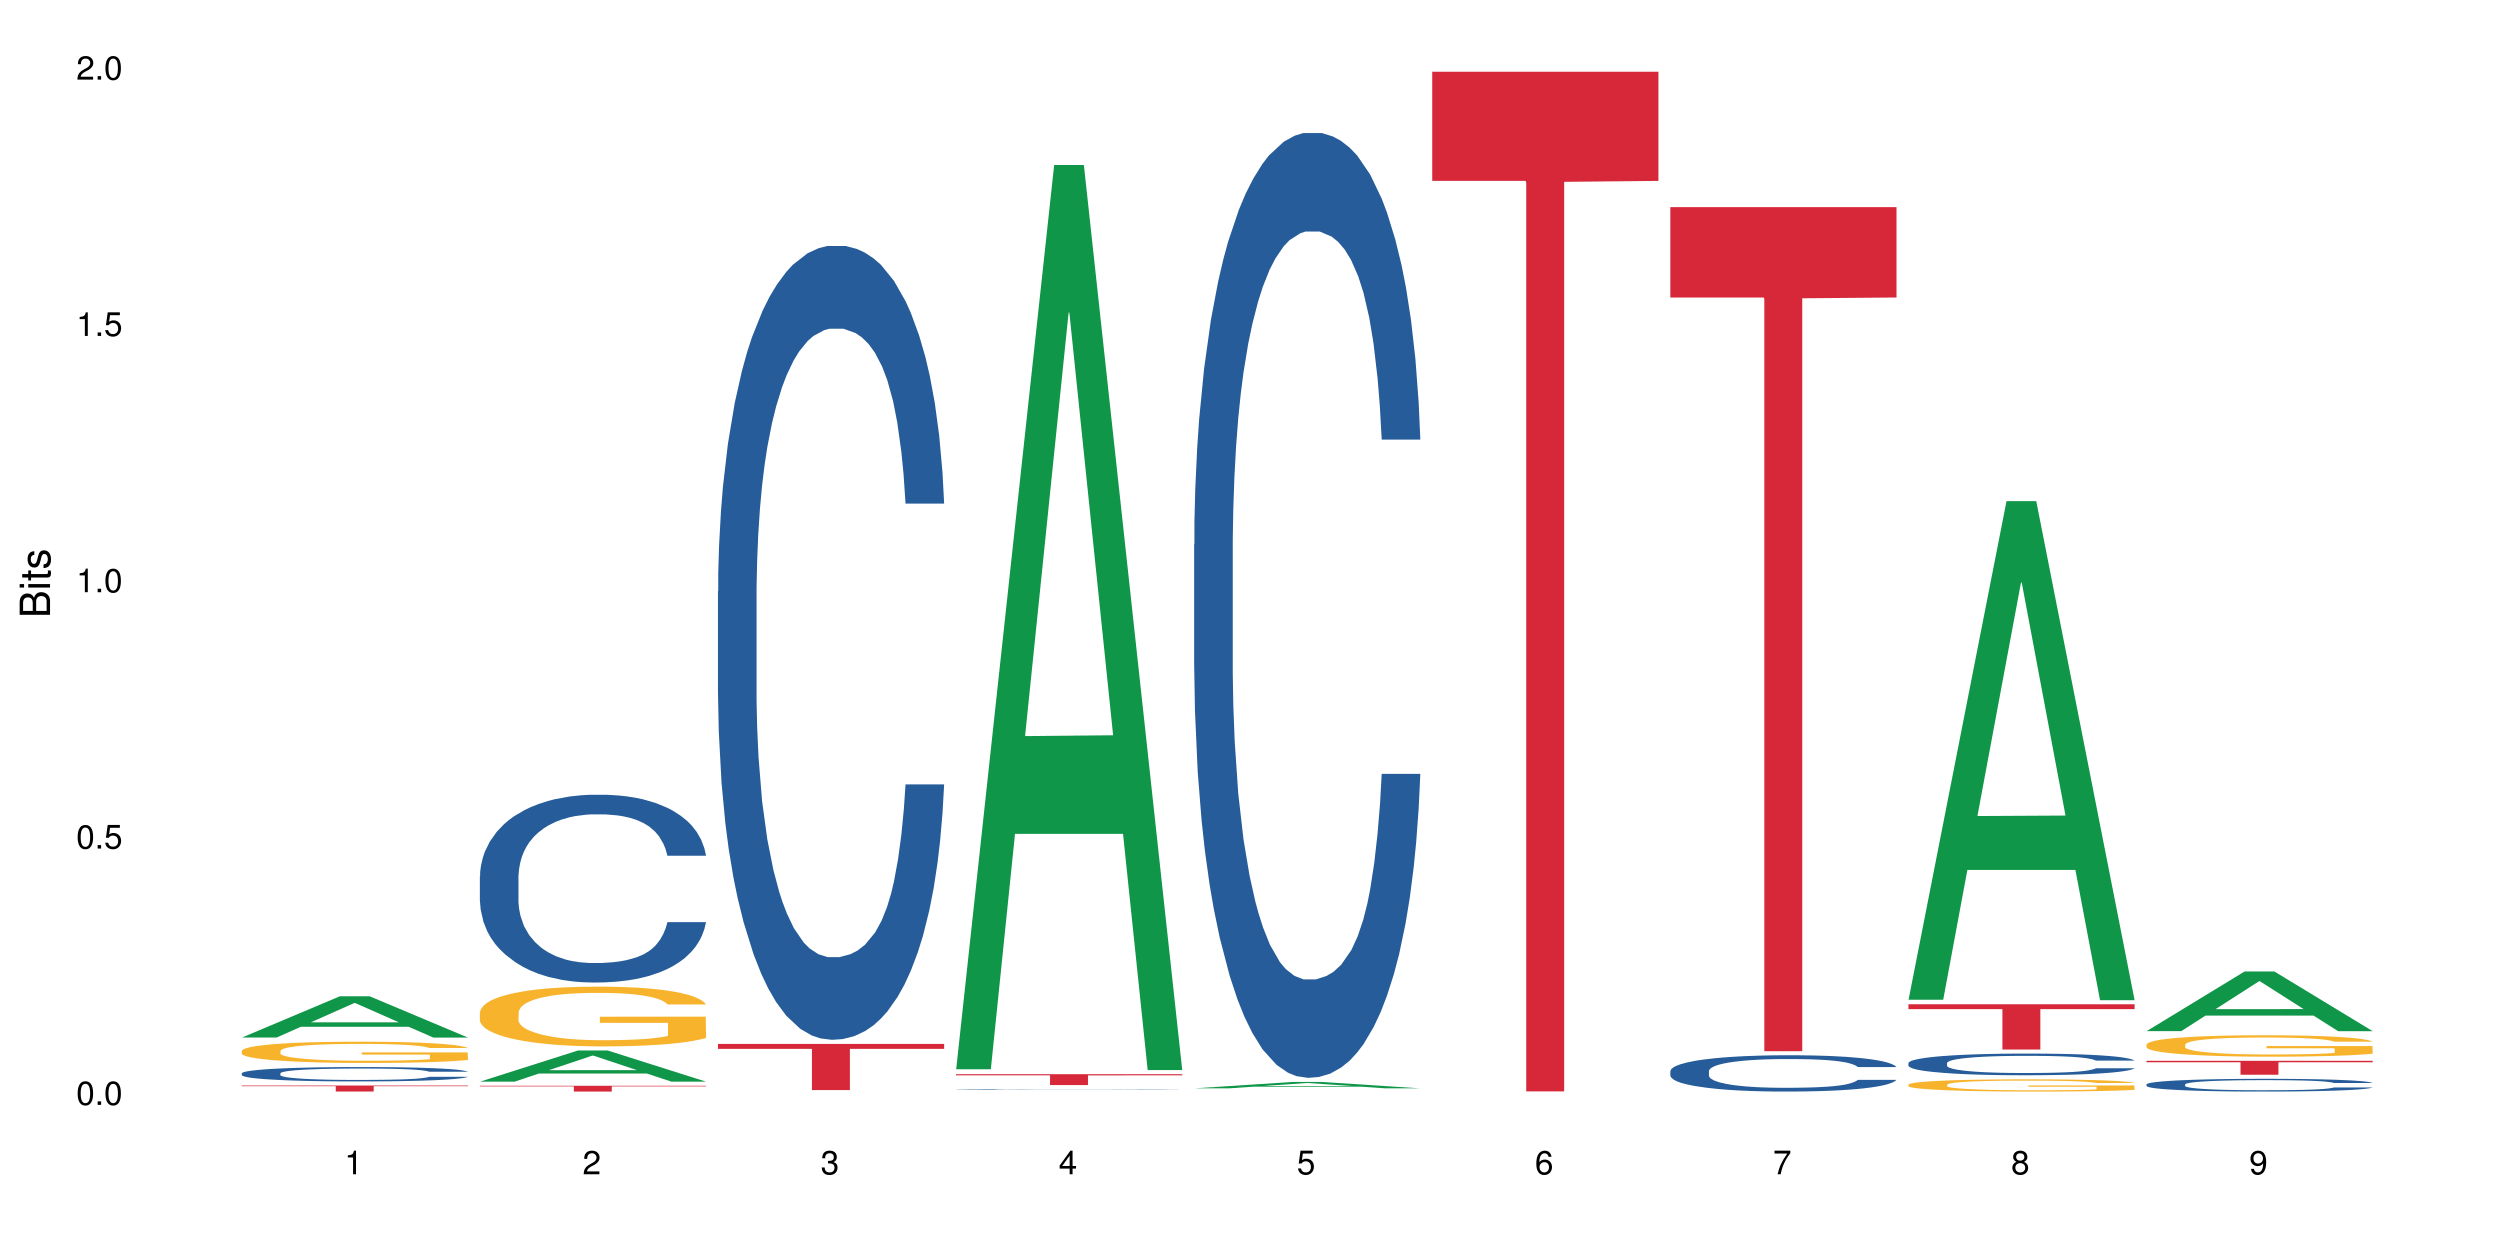 <?xml version="1.0" encoding="UTF-8"?>
<svg xmlns="http://www.w3.org/2000/svg" xmlns:xlink="http://www.w3.org/1999/xlink" width="720pt" height="360pt" viewBox="0 0 720 360" version="1.1">
<defs>
<g>
<symbol overflow="visible" id="glyph0-0">
<path style="stroke:none;" d=""/>
</symbol>
<symbol overflow="visible" id="glyph0-1">
<path style="stroke:none;" d="M 2.641 -6.797 C 2 -6.797 1.422 -6.531 1.078 -6.047 C 0.641 -5.453 0.406 -4.547 0.406 -3.297 C 0.406 -1 1.188 0.219 2.641 0.219 C 4.078 0.219 4.859 -1 4.859 -3.234 C 4.859 -4.562 4.656 -5.438 4.203 -6.047 C 3.844 -6.531 3.281 -6.797 2.641 -6.797 Z M 2.641 -6.047 C 3.547 -6.047 4 -5.125 4 -3.312 C 4 -1.375 3.562 -0.484 2.625 -0.484 C 1.734 -0.484 1.281 -1.422 1.281 -3.281 C 1.281 -5.141 1.734 -6.047 2.641 -6.047 Z M 2.641 -6.047 "/>
</symbol>
<symbol overflow="visible" id="glyph0-2">
<path style="stroke:none;" d="M 1.828 -1 L 0.828 -1 L 0.828 0 L 1.828 0 Z M 1.828 -1 "/>
</symbol>
<symbol overflow="visible" id="glyph0-3">
<path style="stroke:none;" d="M 4.562 -6.797 L 1.062 -6.797 L 0.547 -3.094 L 1.328 -3.094 C 1.719 -3.562 2.047 -3.734 2.578 -3.734 C 3.484 -3.734 4.062 -3.109 4.062 -2.094 C 4.062 -1.125 3.484 -0.531 2.578 -0.531 C 1.828 -0.531 1.375 -0.906 1.188 -1.672 L 0.328 -1.672 C 0.453 -1.109 0.547 -0.844 0.75 -0.594 C 1.125 -0.078 1.828 0.219 2.594 0.219 C 3.969 0.219 4.922 -0.781 4.922 -2.219 C 4.922 -3.562 4.031 -4.484 2.719 -4.484 C 2.25 -4.484 1.859 -4.359 1.469 -4.062 L 1.734 -5.969 L 4.562 -5.969 Z M 4.562 -6.797 "/>
</symbol>
<symbol overflow="visible" id="glyph0-4">
<path style="stroke:none;" d="M 2.484 -4.844 L 2.484 0 L 3.328 0 L 3.328 -6.797 L 2.766 -6.797 C 2.469 -5.75 2.281 -5.609 0.984 -5.453 L 0.984 -4.844 Z M 2.484 -4.844 "/>
</symbol>
<symbol overflow="visible" id="glyph0-5">
<path style="stroke:none;" d="M 4.859 -0.828 L 1.281 -0.828 C 1.359 -1.391 1.672 -1.75 2.5 -2.234 L 3.469 -2.75 C 4.406 -3.266 4.906 -3.969 4.906 -4.812 C 4.906 -5.375 4.672 -5.906 4.266 -6.266 C 3.859 -6.625 3.375 -6.797 2.719 -6.797 C 1.859 -6.797 1.219 -6.5 0.844 -5.922 C 0.609 -5.562 0.5 -5.125 0.484 -4.438 L 1.328 -4.438 C 1.359 -4.906 1.406 -5.188 1.531 -5.406 C 1.75 -5.812 2.188 -6.062 2.703 -6.062 C 3.469 -6.062 4.031 -5.516 4.031 -4.781 C 4.031 -4.25 3.719 -3.797 3.125 -3.438 L 2.234 -2.938 C 0.812 -2.141 0.406 -1.5 0.328 0 L 4.859 0 Z M 4.859 -0.828 "/>
</symbol>
<symbol overflow="visible" id="glyph0-6">
<path style="stroke:none;" d="M 2.125 -3.125 L 2.578 -3.125 C 3.516 -3.125 3.984 -2.703 3.984 -1.891 C 3.984 -1.031 3.469 -0.531 2.578 -0.531 C 1.656 -0.531 1.203 -0.984 1.156 -1.969 L 0.312 -1.969 C 0.344 -1.422 0.438 -1.078 0.609 -0.766 C 0.953 -0.109 1.625 0.219 2.547 0.219 C 3.953 0.219 4.859 -0.609 4.859 -1.906 C 4.859 -2.766 4.516 -3.25 3.703 -3.516 C 4.344 -3.766 4.656 -4.25 4.656 -4.938 C 4.656 -6.109 3.875 -6.797 2.578 -6.797 C 1.203 -6.797 0.484 -6.047 0.453 -4.609 L 1.297 -4.609 C 1.312 -5.016 1.344 -5.25 1.453 -5.453 C 1.641 -5.828 2.062 -6.062 2.594 -6.062 C 3.344 -6.062 3.797 -5.625 3.797 -4.906 C 3.797 -4.422 3.609 -4.141 3.25 -3.984 C 3.016 -3.891 2.719 -3.844 2.125 -3.844 Z M 2.125 -3.125 "/>
</symbol>
<symbol overflow="visible" id="glyph0-7">
<path style="stroke:none;" d="M 3.141 -1.625 L 3.141 0 L 3.984 0 L 3.984 -1.625 L 4.984 -1.625 L 4.984 -2.391 L 3.984 -2.391 L 3.984 -6.797 L 3.359 -6.797 L 0.266 -2.516 L 0.266 -1.625 Z M 3.141 -2.391 L 1 -2.391 L 3.141 -5.359 Z M 3.141 -2.391 "/>
</symbol>
<symbol overflow="visible" id="glyph0-8">
<path style="stroke:none;" d="M 4.781 -5.031 C 4.609 -6.141 3.891 -6.797 2.844 -6.797 C 2.094 -6.797 1.422 -6.438 1.031 -5.828 C 0.609 -5.172 0.406 -4.344 0.406 -3.094 C 0.406 -1.953 0.578 -1.234 0.984 -0.625 C 1.359 -0.078 1.953 0.219 2.703 0.219 C 3.984 0.219 4.922 -0.734 4.922 -2.078 C 4.922 -3.344 4.062 -4.234 2.844 -4.234 C 2.172 -4.234 1.641 -3.969 1.281 -3.469 C 1.281 -5.125 1.828 -6.047 2.797 -6.047 C 3.391 -6.047 3.797 -5.672 3.938 -5.031 Z M 2.734 -3.484 C 3.547 -3.484 4.062 -2.922 4.062 -2 C 4.062 -1.156 3.484 -0.531 2.703 -0.531 C 1.922 -0.531 1.328 -1.188 1.328 -2.047 C 1.328 -2.891 1.906 -3.484 2.734 -3.484 Z M 2.734 -3.484 "/>
</symbol>
<symbol overflow="visible" id="glyph0-9">
<path style="stroke:none;" d="M 4.984 -6.797 L 0.438 -6.797 L 0.438 -5.969 L 4.109 -5.969 C 2.5 -3.656 1.828 -2.234 1.328 0 L 2.219 0 C 2.594 -2.172 3.453 -4.047 4.984 -6.094 Z M 4.984 -6.797 "/>
</symbol>
<symbol overflow="visible" id="glyph0-10">
<path style="stroke:none;" d="M 3.75 -3.578 C 4.453 -4 4.688 -4.344 4.688 -4.984 C 4.688 -6.047 3.844 -6.797 2.641 -6.797 C 1.438 -6.797 0.594 -6.047 0.594 -4.984 C 0.594 -4.359 0.828 -4.016 1.516 -3.578 C 0.734 -3.203 0.359 -2.641 0.359 -1.891 C 0.359 -0.641 1.297 0.219 2.641 0.219 C 3.984 0.219 4.922 -0.641 4.922 -1.875 C 4.922 -2.641 4.531 -3.203 3.75 -3.578 Z M 2.641 -6.047 C 3.359 -6.047 3.812 -5.625 3.812 -4.969 C 3.812 -4.344 3.344 -3.922 2.641 -3.922 C 1.922 -3.922 1.453 -4.344 1.453 -4.984 C 1.453 -5.625 1.922 -6.047 2.641 -6.047 Z M 2.641 -3.203 C 3.484 -3.203 4.062 -2.672 4.062 -1.875 C 4.062 -1.062 3.484 -0.531 2.625 -0.531 C 1.797 -0.531 1.219 -1.078 1.219 -1.875 C 1.219 -2.672 1.797 -3.203 2.641 -3.203 Z M 2.641 -3.203 "/>
</symbol>
<symbol overflow="visible" id="glyph0-11">
<path style="stroke:none;" d="M 0.516 -1.547 C 0.672 -0.438 1.406 0.219 2.438 0.219 C 3.188 0.219 3.859 -0.141 4.266 -0.75 C 4.688 -1.406 4.891 -2.25 4.891 -3.484 C 4.891 -4.625 4.703 -5.359 4.312 -5.953 C 3.938 -6.5 3.344 -6.797 2.594 -6.797 C 1.297 -6.797 0.359 -5.844 0.359 -4.516 C 0.359 -3.25 1.234 -2.344 2.453 -2.344 C 3.094 -2.344 3.562 -2.578 4.016 -3.109 C 4 -1.453 3.469 -0.531 2.5 -0.531 C 1.906 -0.531 1.484 -0.906 1.359 -1.547 Z M 2.578 -6.062 C 3.375 -6.062 3.969 -5.406 3.969 -4.531 C 3.969 -3.688 3.375 -3.094 2.547 -3.094 C 1.734 -3.094 1.234 -3.672 1.234 -4.578 C 1.234 -5.438 1.797 -6.062 2.578 -6.062 Z M 2.578 -6.062 "/>
</symbol>
<symbol overflow="visible" id="glyph1-0">
<path style="stroke:none;" d=""/>
</symbol>
<symbol overflow="visible" id="glyph1-1">
<path style="stroke:none;" d="M 0 -0.953 L 0 -4.891 C 0 -5.719 -0.234 -6.344 -0.734 -6.797 C -1.188 -7.234 -1.812 -7.469 -2.5 -7.469 C -3.547 -7.469 -4.188 -7 -4.625 -5.875 C -4.984 -6.672 -5.641 -7.094 -6.531 -7.094 C -7.156 -7.094 -7.734 -6.859 -8.141 -6.391 C -8.562 -5.938 -8.75 -5.344 -8.75 -4.5 L -8.75 -0.953 Z M -4.984 -2.062 L -7.766 -2.062 L -7.766 -4.219 C -7.766 -4.844 -7.688 -5.203 -7.453 -5.5 C -7.219 -5.812 -6.859 -5.969 -6.375 -5.969 C -5.906 -5.969 -5.531 -5.812 -5.297 -5.5 C -5.062 -5.203 -4.984 -4.844 -4.984 -4.219 Z M -0.984 -2.062 L -4 -2.062 L -4 -4.781 C -4 -5.328 -3.859 -5.688 -3.578 -5.953 C -3.297 -6.219 -2.922 -6.359 -2.484 -6.359 C -2.062 -6.359 -1.688 -6.219 -1.406 -5.953 C -1.109 -5.688 -0.984 -5.328 -0.984 -4.781 Z M -0.984 -2.062 "/>
</symbol>
<symbol overflow="visible" id="glyph1-2">
<path style="stroke:none;" d="M -6.281 -1.797 L -6.281 -0.797 L 0 -0.797 L 0 -1.797 Z M -8.75 -1.797 L -8.75 -0.797 L -7.484 -0.797 L -7.484 -1.797 Z M -8.75 -1.797 "/>
</symbol>
<symbol overflow="visible" id="glyph1-3">
<path style="stroke:none;" d="M -6.281 -3.047 L -6.281 -2.016 L -8.016 -2.016 L -8.016 -1.016 L -6.281 -1.016 L -6.281 -0.172 L -5.469 -0.172 L -5.469 -1.016 L -0.719 -1.016 C -0.078 -1.016 0.281 -1.453 0.281 -2.234 C 0.281 -2.469 0.25 -2.719 0.188 -3.047 L -0.641 -3.047 C -0.609 -2.922 -0.594 -2.766 -0.594 -2.562 C -0.594 -2.141 -0.719 -2.016 -1.156 -2.016 L -5.469 -2.016 L -5.469 -3.047 Z M -6.281 -3.047 "/>
</symbol>
<symbol overflow="visible" id="glyph1-4">
<path style="stroke:none;" d="M -4.531 -5.25 C -5.766 -5.25 -6.469 -4.422 -6.469 -2.969 C -6.469 -1.516 -5.719 -0.562 -4.547 -0.562 C -3.562 -0.562 -3.094 -1.062 -2.734 -2.562 L -2.516 -3.484 C -2.344 -4.188 -2.094 -4.469 -1.625 -4.469 C -1.047 -4.469 -0.641 -3.875 -0.641 -3 C -0.641 -2.453 -0.797 -2 -1.062 -1.75 C -1.25 -1.594 -1.422 -1.531 -1.875 -1.469 L -1.875 -0.406 C -0.422 -0.453 0.281 -1.266 0.281 -2.922 C 0.281 -4.5 -0.5 -5.516 -1.719 -5.516 C -2.656 -5.516 -3.172 -4.984 -3.469 -3.734 L -3.703 -2.766 C -3.891 -1.953 -4.156 -1.609 -4.594 -1.609 C -5.172 -1.609 -5.547 -2.125 -5.547 -2.938 C -5.547 -3.75 -5.203 -4.172 -4.531 -4.203 Z M -4.531 -5.25 "/>
</symbol>
</g>
</defs>
<g id="surface88727">
<rect x="0" y="0" width="720" height="360" style="fill:rgb(100%,100%,100%);fill-opacity:1;stroke:none;"/>
<path style=" stroke:none;fill-rule:nonzero;fill:rgb(6.275%,58.824%,28.235%);fill-opacity:1;" d="M 69.629 298.816 L 69.699 298.809 L 97.887 286.926 L 106.445 286.926 L 134.773 298.828 L 124.82 298.828 L 117.719 295.723 L 86.609 295.723 L 79.652 298.816 L 69.629 298.816 L 89.602 294.438 L 114.867 294.426 L 102.27 288.871 L 102.129 288.859 L 101.992 288.891 L 89.535 294.426 L 89.602 294.438 Z M 69.629 298.816 "/>
<path style=" stroke:none;fill-rule:nonzero;fill:rgb(14.51%,36.078%,60%);fill-opacity:1;" d="M 69.629 309.113 L 69.707 309.109 L 69.707 309.02 L 69.945 308.875 L 70.504 308.695 L 71.059 308.57 L 72.488 308.344 L 74.477 308.129 L 76.539 307.965 L 78.051 307.863 L 79.402 307.789 L 82.5 307.648 L 84.484 307.578 L 86.629 307.512 L 89.25 307.449 L 91.156 307.41 L 95.449 307.352 L 98.625 307.324 L 101.09 307.312 L 106.41 307.312 L 109.59 307.328 L 111.891 307.348 L 114.434 307.375 L 116.578 307.41 L 120.312 307.492 L 123.648 307.602 L 125.16 307.66 L 127.543 307.777 L 129.371 307.891 L 130.641 307.988 L 132.07 308.129 L 133.34 308.301 L 134.293 308.492 L 134.773 308.656 L 123.648 308.656 L 123.094 308.504 L 122.457 308.387 L 121.266 308.23 L 120.074 308.121 L 118.406 308.012 L 116.898 307.941 L 114.832 307.867 L 113.004 307.824 L 111.098 307.789 L 109.27 307.766 L 105.773 307.742 L 101.723 307.742 L 100.215 307.75 L 97.117 307.781 L 95.449 307.809 L 93.066 307.859 L 91.395 307.91 L 89.41 307.984 L 88.059 308.051 L 86.391 308.148 L 85.199 308.234 L 83.848 308.359 L 83.055 308.453 L 82.34 308.562 L 81.703 308.688 L 81.227 308.816 L 80.91 308.957 L 80.75 309.094 L 80.75 309.68 L 80.91 309.816 L 81.309 309.977 L 82.34 310.207 L 83.848 310.406 L 85.598 310.566 L 87.266 310.68 L 88.219 310.734 L 89.488 310.793 L 91.477 310.867 L 94.336 310.945 L 96.004 310.973 L 98.547 311.004 L 101.168 311.02 L 104.664 311.02 L 107.762 311.004 L 109.828 310.984 L 111.973 310.957 L 114.91 310.891 L 116.738 310.832 L 118.328 310.758 L 119.52 310.688 L 120.312 310.625 L 121.504 310.508 L 122.457 310.379 L 123.172 310.25 L 123.648 310.121 L 134.773 310.121 L 134.293 310.27 L 133.578 310.418 L 132.863 310.527 L 131.754 310.66 L 130.48 310.777 L 128.656 310.91 L 127.145 310.996 L 125.16 311.094 L 123.332 311.164 L 121.348 311.227 L 118.406 311.305 L 116.5 311.34 L 114.434 311.375 L 111.973 311.406 L 108.875 311.434 L 105.535 311.449 L 102.438 311.453 L 99.102 311.445 L 96.641 311.43 L 93.383 311.395 L 89.332 311.328 L 86.391 311.254 L 84.086 311.184 L 82.102 311.105 L 79.879 311.004 L 77.016 310.84 L 75.27 310.711 L 74.078 310.605 L 72.727 310.457 L 71.773 310.324 L 70.66 310.113 L 69.867 309.844 L 69.629 309.637 Z M 69.629 309.113 "/>
<path style=" stroke:none;fill-rule:nonzero;fill:rgb(96.863%,70.196%,16.863%);fill-opacity:1;" d="M 69.629 302.633 L 69.707 302.625 L 69.707 302.516 L 70.027 302.262 L 70.82 301.914 L 71.855 301.629 L 72.965 301.406 L 73.68 301.289 L 74.871 301.121 L 75.906 301 L 78.527 300.746 L 81.863 300.512 L 83.691 300.41 L 85.758 300.316 L 88.695 300.211 L 90.047 300.172 L 94.176 300.082 L 98.863 300.027 L 104.027 300.008 L 106.41 300.016 L 109.668 300.035 L 114.117 300.098 L 116.66 300.152 L 118.645 300.211 L 120.711 300.281 L 123.254 300.395 L 125.637 300.527 L 127.543 300.664 L 129.449 300.832 L 131.039 301.012 L 132.387 301.207 L 133.578 301.441 L 134.293 301.637 L 134.773 301.832 L 123.73 301.832 L 123.094 301.637 L 122.379 301.484 L 121.188 301.301 L 119.996 301.168 L 118.805 301.059 L 116.578 300.914 L 114.672 300.824 L 112.289 300.746 L 109.984 300.695 L 107.363 300.664 L 105.773 300.652 L 101.566 300.652 L 97.75 300.691 L 95.527 300.734 L 93.938 300.781 L 91.715 300.863 L 90.363 300.93 L 89.57 300.977 L 87.188 301.148 L 85.598 301.305 L 84.723 301.414 L 83.609 301.582 L 82.816 301.73 L 81.941 301.953 L 81.465 302.121 L 80.832 302.504 L 80.75 303.512 L 80.988 303.723 L 81.465 303.953 L 82.102 304.152 L 83.055 304.367 L 84.008 304.527 L 85.676 304.746 L 87.105 304.891 L 88.219 304.988 L 90.363 305.137 L 91.238 305.188 L 93.305 305.289 L 95.449 305.367 L 98.07 305.434 L 100.055 305.469 L 103.234 305.496 L 107.285 305.496 L 112.051 305.461 L 115.07 305.418 L 117.137 305.371 L 118.484 305.332 L 120.152 305.273 L 121.348 305.215 L 122.457 305.152 L 123.809 305.059 L 123.809 303.723 L 104.188 303.719 L 104.188 303.09 L 134.691 303.086 L 134.773 305.273 L 133.102 305.422 L 131.039 305.566 L 129.051 305.68 L 126.984 305.773 L 124.047 305.883 L 121.664 305.949 L 118.008 306.027 L 114.672 306.078 L 111.176 306.109 L 108.078 306.129 L 104.426 306.133 L 101.168 306.121 L 97.672 306.09 L 94.891 306.043 L 92.352 305.988 L 89.809 305.914 L 86.629 305.797 L 84.562 305.703 L 82.418 305.586 L 80.273 305.445 L 78.367 305.293 L 77.098 305.176 L 75.824 305.043 L 74.477 304.875 L 73.203 304.684 L 72.25 304.512 L 71.379 304.316 L 70.742 304.129 L 70.105 303.879 L 69.789 303.676 L 69.629 303.504 Z M 69.629 302.633 "/>
<path style=" stroke:none;fill-rule:nonzero;fill:rgb(83.922%,15.686%,22.353%);fill-opacity:1;" d="M 69.629 312.629 L 134.773 312.629 L 134.773 312.816 L 107.621 312.82 L 107.621 314.371 L 96.699 314.371 L 96.699 312.82 L 96.543 312.816 L 69.629 312.816 Z M 69.629 312.629 "/>
<path style=" stroke:none;fill-rule:nonzero;fill:rgb(6.275%,58.824%,28.235%);fill-opacity:1;" d="M 138.199 311.516 L 138.27 311.508 L 166.457 302.543 L 175.016 302.543 L 203.344 311.523 L 193.391 311.523 L 186.293 309.18 L 155.18 309.18 L 148.223 311.516 L 138.199 311.516 L 158.176 308.211 L 183.438 308.199 L 170.84 304.012 L 170.703 304.004 L 170.562 304.027 L 158.105 308.199 L 158.176 308.211 Z M 138.199 311.516 "/>
<path style=" stroke:none;fill-rule:nonzero;fill:rgb(14.51%,36.078%,60%);fill-opacity:1;" d="M 138.199 252.43 L 138.281 252.379 L 138.281 251.195 L 138.52 249.316 L 139.074 246.945 L 139.629 245.312 L 141.059 242.398 L 143.047 239.578 L 145.113 237.406 L 146.621 236.121 L 147.973 235.133 L 151.07 233.305 L 153.055 232.363 L 155.199 231.523 L 157.82 230.684 L 159.73 230.191 L 164.02 229.398 L 167.195 229.055 L 169.66 228.906 L 174.98 228.906 L 178.16 229.102 L 180.465 229.348 L 183.004 229.746 L 185.148 230.191 L 188.883 231.277 L 192.219 232.66 L 193.73 233.453 L 196.113 234.984 L 197.941 236.465 L 199.211 237.75 L 200.641 239.578 L 201.914 241.805 L 202.867 244.324 L 203.344 246.449 L 192.219 246.449 L 191.664 244.473 L 191.027 242.941 L 189.836 240.914 L 188.645 239.48 L 186.977 238.047 L 185.469 237.109 L 183.402 236.168 L 181.574 235.578 L 179.668 235.133 L 177.84 234.836 L 174.348 234.539 L 170.293 234.539 L 168.785 234.637 L 165.688 235.031 L 164.02 235.379 L 161.637 236.07 L 159.969 236.715 L 157.98 237.703 L 156.629 238.543 L 154.961 239.828 L 153.77 240.965 L 152.422 242.594 L 151.625 243.832 L 150.91 245.215 L 150.273 246.844 L 149.797 248.574 L 149.48 250.402 L 149.32 252.184 L 149.32 259.844 L 149.48 261.621 L 149.879 263.699 L 150.91 266.711 L 152.422 269.332 L 154.168 271.406 L 155.836 272.891 L 156.789 273.582 L 158.059 274.371 L 160.047 275.363 L 162.906 276.352 L 164.574 276.746 L 167.117 277.141 L 169.738 277.34 L 173.234 277.34 L 176.332 277.141 L 178.398 276.895 L 180.543 276.5 L 183.48 275.656 L 185.309 274.867 L 186.898 273.93 L 188.09 272.988 L 188.883 272.199 L 190.074 270.668 L 191.027 268.984 L 191.742 267.258 L 192.219 265.574 L 203.344 265.574 L 202.867 267.555 L 202.152 269.48 L 201.438 270.914 L 200.324 272.645 L 199.051 274.176 L 197.227 275.906 L 195.715 277.043 L 193.73 278.277 L 191.902 279.215 L 189.918 280.055 L 186.977 281.047 L 185.07 281.539 L 183.004 281.984 L 180.543 282.379 L 177.445 282.727 L 174.109 282.922 L 171.008 282.973 L 167.672 282.875 L 165.211 282.676 L 161.953 282.23 L 157.902 281.34 L 154.961 280.402 L 152.66 279.465 L 150.672 278.477 L 148.449 277.141 L 145.59 274.965 L 143.84 273.285 L 142.648 271.902 L 141.297 269.973 L 140.344 268.246 L 139.234 265.477 L 138.438 261.969 L 138.199 259.25 Z M 138.199 252.43 "/>
<path style=" stroke:none;fill-rule:nonzero;fill:rgb(96.863%,70.196%,16.863%);fill-opacity:1;" d="M 138.199 291.523 L 138.281 291.508 L 138.281 291.195 L 138.598 290.488 L 139.391 289.512 L 140.426 288.711 L 141.535 288.082 L 142.25 287.75 L 143.441 287.281 L 144.477 286.934 L 147.098 286.227 L 150.434 285.566 L 152.262 285.285 L 154.328 285.016 L 157.266 284.719 L 158.617 284.609 L 162.746 284.355 L 167.434 284.199 L 172.598 284.152 L 174.98 284.168 L 178.238 284.23 L 182.688 284.402 L 185.23 284.562 L 187.215 284.719 L 189.281 284.922 L 191.824 285.238 L 194.207 285.613 L 196.113 285.992 L 198.02 286.461 L 199.609 286.965 L 200.957 287.516 L 202.152 288.176 L 202.867 288.727 L 203.344 289.277 L 192.301 289.277 L 191.664 288.727 L 190.949 288.301 L 189.758 287.781 L 188.566 287.406 L 187.375 287.105 L 185.148 286.699 L 183.242 286.445 L 180.859 286.227 L 178.555 286.086 L 175.934 285.992 L 174.348 285.961 L 170.137 285.961 L 166.324 286.07 L 164.098 286.195 L 162.508 286.32 L 160.285 286.559 L 158.934 286.746 L 158.141 286.871 L 155.758 287.359 L 154.168 287.797 L 153.293 288.098 L 152.184 288.57 L 151.387 288.992 L 150.512 289.621 L 150.035 290.094 L 149.402 291.164 L 149.32 293.992 L 149.559 294.59 L 150.035 295.234 L 150.672 295.801 L 151.625 296.398 L 152.578 296.852 L 154.246 297.465 L 155.676 297.875 L 156.789 298.141 L 158.934 298.566 L 159.809 298.707 L 161.875 298.992 L 164.02 299.211 L 166.641 299.398 L 168.625 299.492 L 171.805 299.57 L 175.855 299.57 L 180.621 299.477 L 183.641 299.352 L 185.707 299.227 L 187.059 299.117 L 188.727 298.941 L 189.918 298.785 L 191.027 298.613 L 192.379 298.348 L 192.379 294.59 L 172.758 294.574 L 172.758 292.812 L 203.262 292.797 L 203.344 298.941 L 201.676 299.367 L 199.609 299.777 L 197.621 300.09 L 195.559 300.359 L 192.617 300.656 L 190.234 300.844 L 186.578 301.066 L 183.242 301.207 L 179.746 301.301 L 176.648 301.348 L 172.996 301.363 L 169.738 301.332 L 166.242 301.238 L 163.461 301.113 L 160.922 300.957 L 158.379 300.75 L 155.199 300.422 L 153.137 300.152 L 150.988 299.824 L 148.844 299.43 L 146.938 299.008 L 145.668 298.676 L 144.398 298.301 L 143.047 297.828 L 141.773 297.293 L 140.82 296.805 L 139.949 296.254 L 139.312 295.738 L 138.676 295.031 L 138.359 294.465 L 138.199 293.977 Z M 138.199 291.523 "/>
<path style=" stroke:none;fill-rule:nonzero;fill:rgb(83.922%,15.686%,22.353%);fill-opacity:1;" d="M 138.199 312.703 L 203.344 312.703 L 203.344 312.883 L 176.191 312.883 L 176.191 314.371 L 165.27 314.371 L 165.27 312.883 L 138.199 312.883 Z M 138.199 312.703 "/>
<path style=" stroke:none;fill-rule:nonzero;fill:rgb(14.51%,36.078%,60%);fill-opacity:1;" d="M 206.77 170.32 L 206.852 170.113 L 206.852 165.098 L 207.09 157.156 L 207.645 147.125 L 208.199 140.23 L 209.629 127.898 L 211.617 115.988 L 213.684 106.793 L 215.191 101.359 L 216.543 97.18 L 219.641 89.449 L 221.625 85.477 L 223.77 81.926 L 226.395 78.371 L 228.301 76.281 L 232.59 72.938 L 235.766 71.477 L 238.23 70.848 L 243.551 70.848 L 246.73 71.684 L 249.035 72.73 L 251.574 74.402 L 253.723 76.281 L 257.453 80.879 L 260.793 86.73 L 262.301 90.074 L 264.684 96.555 L 266.512 102.824 L 267.781 108.258 L 269.211 115.988 L 270.484 125.391 L 271.438 136.051 L 271.914 145.035 L 260.793 145.035 L 260.234 136.676 L 259.598 130.199 L 258.406 121.629 L 257.215 115.57 L 255.547 109.512 L 254.039 105.539 L 251.973 101.57 L 250.145 99.062 L 248.238 97.18 L 246.414 95.926 L 242.918 94.672 L 238.863 94.672 L 237.355 95.09 L 234.258 96.762 L 232.59 98.227 L 230.207 101.152 L 228.539 103.867 L 226.551 108.047 L 225.203 111.598 L 223.531 117.031 L 222.34 121.84 L 220.992 128.734 L 220.195 133.961 L 219.48 139.812 L 218.848 146.707 L 218.371 154.02 L 218.051 161.754 L 217.891 169.277 L 217.891 201.668 L 218.051 209.191 L 218.449 217.969 L 219.48 230.715 L 220.992 241.789 L 222.738 250.566 L 224.406 256.836 L 225.359 259.762 L 226.633 263.105 L 228.617 267.285 L 231.477 271.465 L 233.145 273.137 L 235.688 274.809 L 238.309 275.645 L 241.805 275.645 L 244.902 274.809 L 246.969 273.762 L 249.113 272.09 L 252.051 268.539 L 253.879 265.195 L 255.469 261.227 L 256.66 257.254 L 257.453 253.91 L 258.645 247.434 L 259.598 240.328 L 260.312 233.012 L 260.793 225.91 L 271.914 225.91 L 271.438 234.266 L 270.723 242.418 L 270.008 248.477 L 268.895 255.793 L 267.621 262.27 L 265.797 269.582 L 264.285 274.391 L 262.301 279.613 L 260.473 283.586 L 258.488 287.137 L 255.547 291.316 L 253.641 293.406 L 251.574 295.289 L 249.113 296.961 L 246.016 298.422 L 242.68 299.258 L 239.582 299.469 L 236.242 299.051 L 233.781 298.215 L 230.523 296.332 L 226.473 292.57 L 223.531 288.602 L 221.23 284.629 L 219.242 280.449 L 217.02 274.809 L 214.16 265.613 L 212.41 258.508 L 211.219 252.656 L 209.867 244.508 L 208.914 237.191 L 207.805 225.492 L 207.008 210.652 L 206.77 199.16 Z M 206.77 170.32 "/>
<path style=" stroke:none;fill-rule:nonzero;fill:rgb(83.922%,15.686%,22.353%);fill-opacity:1;" d="M 206.77 300.648 L 271.914 300.648 L 271.914 302.07 L 244.766 302.082 L 244.766 313.941 L 233.84 313.941 L 233.84 302.094 L 233.684 302.07 L 206.77 302.07 Z M 206.77 300.648 "/>
<path style=" stroke:none;fill-rule:nonzero;fill:rgb(6.275%,58.824%,28.235%);fill-opacity:1;" d="M 275.34 307.941 L 275.41 307.695 L 303.598 47.523 L 312.156 47.523 L 340.484 308.188 L 330.531 308.188 L 323.434 240.145 L 292.324 240.145 L 285.363 307.941 L 275.34 307.941 L 295.316 211.996 L 320.578 211.754 L 307.98 90.109 L 307.844 89.867 L 307.703 90.602 L 295.246 211.754 L 295.316 211.996 Z M 275.34 307.941 "/>
<path style=" stroke:none;fill-rule:nonzero;fill:rgb(14.51%,36.078%,60%);fill-opacity:1;" d="M 275.34 313.77 L 275.422 313.77 L 275.422 313.766 L 275.66 313.758 L 276.215 313.75 L 276.77 313.746 L 278.203 313.734 L 280.188 313.723 L 282.254 313.715 L 283.762 313.711 L 285.113 313.707 L 288.211 313.699 L 290.195 313.699 L 292.344 313.695 L 294.965 313.691 L 296.871 313.691 L 301.16 313.688 L 304.336 313.688 L 306.801 313.684 L 312.121 313.684 L 315.301 313.688 L 320.148 313.688 L 322.293 313.691 L 326.023 313.695 L 329.363 313.699 L 330.871 313.703 L 333.254 313.707 L 335.082 313.711 L 336.352 313.719 L 337.781 313.723 L 339.055 313.73 L 340.008 313.742 L 340.484 313.75 L 329.363 313.75 L 328.805 313.742 L 328.172 313.734 L 326.977 313.727 L 325.785 313.723 L 324.117 313.719 L 322.609 313.715 L 320.543 313.711 L 318.715 313.711 L 316.809 313.707 L 301.16 313.707 L 298.777 313.711 L 297.109 313.715 L 295.121 313.719 L 293.773 313.719 L 292.105 313.723 L 290.91 313.73 L 289.562 313.734 L 288.766 313.738 L 288.051 313.742 L 287.418 313.75 L 286.941 313.758 L 286.621 313.762 L 286.465 313.77 L 286.465 313.797 L 286.621 313.805 L 287.02 313.809 L 288.051 313.82 L 289.562 313.832 L 291.309 313.84 L 292.977 313.844 L 293.93 313.848 L 295.203 313.848 L 297.188 313.852 L 300.047 313.855 L 301.715 313.859 L 315.539 313.859 L 317.684 313.855 L 320.625 313.852 L 322.449 313.852 L 324.039 313.848 L 325.23 313.844 L 326.023 313.84 L 327.219 313.836 L 328.172 313.828 L 328.887 313.824 L 329.363 313.816 L 340.484 313.816 L 340.008 313.824 L 339.293 313.832 L 338.578 313.836 L 337.465 313.844 L 336.195 313.848 L 334.367 313.855 L 332.855 313.859 L 330.871 313.863 L 329.043 313.867 L 327.059 313.871 L 324.117 313.871 L 322.211 313.875 L 320.148 313.875 L 317.684 313.879 L 299.094 313.879 L 295.043 313.875 L 292.105 313.871 L 289.801 313.867 L 287.812 313.863 L 285.59 313.859 L 282.73 313.852 L 280.98 313.844 L 279.789 313.84 L 278.441 313.832 L 277.488 313.828 L 276.375 313.816 L 275.578 313.805 L 275.34 313.793 Z M 275.34 313.77 "/>
<path style=" stroke:none;fill-rule:nonzero;fill:rgb(83.922%,15.686%,22.353%);fill-opacity:1;" d="M 275.34 309.367 L 340.484 309.367 L 340.484 309.703 L 313.336 309.707 L 313.336 312.504 L 302.41 312.504 L 302.41 309.707 L 302.254 309.703 L 275.34 309.703 Z M 275.34 309.367 "/>
<path style=" stroke:none;fill-rule:nonzero;fill:rgb(6.275%,58.824%,28.235%);fill-opacity:1;" d="M 343.914 313.445 L 343.98 313.445 L 372.168 311.605 L 380.73 311.605 L 409.055 313.449 L 399.102 313.449 L 392.004 312.969 L 360.895 312.969 L 353.934 313.445 L 343.914 313.445 L 363.887 312.77 L 389.148 312.766 L 376.555 311.906 L 376.414 311.906 L 376.273 311.91 L 363.816 312.766 L 363.887 312.77 Z M 343.914 313.445 "/>
<path style=" stroke:none;fill-rule:nonzero;fill:rgb(14.51%,36.078%,60%);fill-opacity:1;" d="M 343.914 156.711 L 343.992 156.461 L 343.992 150.492 L 344.23 141.039 L 344.785 129.102 L 345.344 120.895 L 346.773 106.219 L 348.758 92.039 L 350.824 81.098 L 352.332 74.629 L 353.684 69.656 L 356.781 60.453 L 358.77 55.727 L 360.914 51.496 L 363.535 47.27 L 365.441 44.781 L 369.73 40.801 L 372.91 39.062 L 375.371 38.316 L 380.695 38.316 L 383.871 39.309 L 386.176 40.555 L 388.719 42.543 L 390.863 44.781 L 394.598 50.254 L 397.934 57.219 L 399.441 61.199 L 401.824 68.91 L 403.652 76.371 L 404.922 82.836 L 406.352 92.039 L 407.625 103.234 L 408.578 115.918 L 409.055 126.613 L 397.934 126.613 L 397.375 116.664 L 396.742 108.953 L 395.551 98.758 L 394.359 91.543 L 392.688 84.332 L 391.18 79.605 L 389.113 74.879 L 387.289 71.895 L 385.379 69.656 L 383.555 68.164 L 380.059 66.672 L 376.008 66.672 L 374.496 67.168 L 371.398 69.156 L 369.73 70.898 L 367.348 74.383 L 365.68 77.613 L 363.691 82.59 L 362.344 86.816 L 360.676 93.285 L 359.484 99.004 L 358.133 107.215 L 357.336 113.43 L 356.621 120.395 L 355.988 128.605 L 355.512 137.309 L 355.191 146.512 L 355.035 155.469 L 355.035 194.02 L 355.191 202.977 L 355.59 213.422 L 356.621 228.594 L 358.133 241.777 L 359.879 252.223 L 361.547 259.684 L 362.5 263.168 L 363.773 267.148 L 365.758 272.121 L 368.617 277.098 L 370.285 279.086 L 372.828 281.074 L 375.449 282.07 L 378.945 282.07 L 382.043 281.074 L 384.109 279.832 L 386.254 277.844 L 389.195 273.613 L 391.02 269.633 L 392.609 264.91 L 393.801 260.184 L 394.598 256.203 L 395.789 248.492 L 396.742 240.035 L 397.457 231.328 L 397.934 222.875 L 409.055 222.875 L 408.578 232.824 L 407.863 242.523 L 407.148 249.734 L 406.035 258.441 L 404.766 266.152 L 402.938 274.859 L 401.43 280.578 L 399.441 286.797 L 397.613 291.523 L 395.629 295.75 L 392.688 300.727 L 390.781 303.215 L 388.719 305.453 L 386.254 307.441 L 383.156 309.184 L 379.82 310.176 L 376.723 310.426 L 373.387 309.93 L 370.922 308.934 L 367.664 306.695 L 363.613 302.219 L 360.676 297.492 L 358.371 292.766 L 356.383 287.793 L 354.16 281.074 L 351.301 270.133 L 349.551 261.676 L 348.359 254.711 L 347.012 245.012 L 346.059 236.305 L 344.945 222.375 L 344.152 204.715 L 343.914 191.035 Z M 343.914 156.711 "/>
<path style=" stroke:none;fill-rule:nonzero;fill:rgb(83.922%,15.686%,22.353%);fill-opacity:1;" d="M 412.484 20.664 L 477.625 20.664 L 477.625 52.098 L 450.477 52.371 L 450.477 314.316 L 439.555 314.316 L 439.555 52.648 L 439.395 52.098 L 412.484 52.098 Z M 412.484 20.664 "/>
<path style=" stroke:none;fill-rule:nonzero;fill:rgb(14.51%,36.078%,60%);fill-opacity:1;" d="M 481.055 308.469 L 481.133 308.457 L 481.133 308.23 L 481.371 307.867 L 481.926 307.406 L 482.484 307.094 L 483.914 306.527 L 485.898 305.984 L 487.965 305.562 L 489.473 305.316 L 490.824 305.125 L 493.922 304.77 L 495.91 304.59 L 498.055 304.426 L 500.676 304.266 L 502.582 304.168 L 506.871 304.016 L 510.051 303.949 L 512.512 303.922 L 517.836 303.922 L 521.012 303.961 L 523.316 304.008 L 525.859 304.082 L 528.004 304.168 L 531.738 304.379 L 535.074 304.648 L 536.582 304.801 L 538.965 305.098 L 540.793 305.383 L 542.066 305.629 L 543.496 305.984 L 544.766 306.414 L 545.719 306.902 L 546.195 307.312 L 535.074 307.312 L 534.52 306.93 L 533.883 306.633 L 532.691 306.242 L 531.5 305.965 L 529.832 305.688 L 528.32 305.508 L 526.254 305.324 L 524.43 305.211 L 522.523 305.125 L 520.695 305.066 L 517.199 305.012 L 513.148 305.012 L 511.637 305.027 L 508.539 305.105 L 506.871 305.172 L 504.488 305.305 L 502.82 305.43 L 500.836 305.621 L 499.484 305.785 L 497.816 306.031 L 496.625 306.25 L 495.273 306.566 L 494.48 306.805 L 493.766 307.074 L 493.129 307.387 L 492.652 307.723 L 492.336 308.074 L 492.176 308.418 L 492.176 309.898 L 492.336 310.246 L 492.73 310.645 L 493.766 311.227 L 495.273 311.734 L 497.02 312.137 L 498.691 312.422 L 499.645 312.555 L 500.914 312.707 L 502.898 312.898 L 505.762 313.09 L 507.43 313.168 L 509.969 313.242 L 512.594 313.281 L 516.086 313.281 L 519.184 313.242 L 521.25 313.195 L 523.395 313.121 L 526.336 312.957 L 528.164 312.805 L 529.75 312.621 L 530.941 312.441 L 531.738 312.289 L 532.93 311.992 L 533.883 311.668 L 534.598 311.332 L 535.074 311.008 L 546.195 311.008 L 545.719 311.391 L 545.004 311.762 L 544.289 312.039 L 543.176 312.375 L 541.906 312.672 L 540.078 313.004 L 538.57 313.223 L 536.582 313.465 L 534.758 313.645 L 532.77 313.809 L 529.832 314 L 527.926 314.094 L 525.859 314.18 L 523.395 314.258 L 520.297 314.324 L 516.961 314.359 L 513.863 314.371 L 510.527 314.352 L 508.062 314.312 L 504.805 314.227 L 500.754 314.055 L 497.816 313.875 L 495.512 313.691 L 493.527 313.5 L 491.301 313.242 L 488.441 312.824 L 486.695 312.5 L 485.504 312.23 L 484.152 311.859 L 483.199 311.523 L 482.086 310.988 L 481.293 310.312 L 481.055 309.785 Z M 481.055 308.469 "/>
<path style=" stroke:none;fill-rule:nonzero;fill:rgb(83.922%,15.686%,22.353%);fill-opacity:1;" d="M 481.055 59.66 L 546.195 59.66 L 546.195 85.68 L 519.047 85.906 L 519.047 302.742 L 508.125 302.742 L 508.125 86.137 L 507.965 85.68 L 481.055 85.68 Z M 481.055 59.66 "/>
<path style=" stroke:none;fill-rule:nonzero;fill:rgb(6.275%,58.824%,28.235%);fill-opacity:1;" d="M 549.625 287.918 L 549.695 287.781 L 577.879 144.328 L 586.441 144.328 L 614.766 288.051 L 604.812 288.051 L 597.715 250.535 L 566.605 250.535 L 559.645 287.918 L 549.625 287.918 L 569.598 235.016 L 594.863 234.879 L 582.266 167.809 L 582.125 167.672 L 581.988 168.078 L 569.527 234.879 L 569.598 235.016 Z M 549.625 287.918 "/>
<path style=" stroke:none;fill-rule:nonzero;fill:rgb(14.51%,36.078%,60%);fill-opacity:1;" d="M 549.625 306.148 L 549.703 306.145 L 549.703 306.008 L 549.941 305.789 L 550.496 305.516 L 551.055 305.328 L 552.484 304.992 L 554.469 304.668 L 556.535 304.418 L 558.047 304.27 L 559.395 304.156 L 562.492 303.945 L 564.48 303.836 L 566.625 303.738 L 569.246 303.641 L 571.152 303.586 L 575.441 303.492 L 578.621 303.453 L 581.082 303.438 L 586.406 303.438 L 589.582 303.461 L 591.887 303.488 L 594.43 303.535 L 596.574 303.586 L 600.309 303.711 L 603.645 303.871 L 605.152 303.961 L 607.539 304.137 L 609.363 304.309 L 610.637 304.457 L 612.066 304.668 L 613.336 304.926 L 614.289 305.215 L 614.766 305.461 L 603.645 305.461 L 603.09 305.23 L 602.453 305.055 L 601.262 304.82 L 600.07 304.656 L 598.402 304.492 L 596.891 304.383 L 594.828 304.273 L 593 304.207 L 591.094 304.156 L 589.266 304.121 L 585.77 304.086 L 581.719 304.086 L 580.211 304.098 L 577.109 304.145 L 575.441 304.184 L 573.059 304.262 L 571.391 304.336 L 569.406 304.449 L 568.055 304.547 L 566.387 304.695 L 565.195 304.828 L 563.844 305.016 L 563.051 305.156 L 562.336 305.316 L 561.699 305.504 L 561.223 305.703 L 560.906 305.914 L 560.746 306.121 L 560.746 307.004 L 560.906 307.211 L 561.301 307.449 L 562.336 307.797 L 563.844 308.098 L 565.594 308.34 L 567.262 308.508 L 568.215 308.59 L 569.484 308.68 L 571.469 308.793 L 574.332 308.906 L 576 308.953 L 578.539 309 L 581.164 309.023 L 584.656 309.023 L 587.758 309 L 589.82 308.973 L 591.965 308.926 L 594.906 308.828 L 596.734 308.738 L 598.32 308.629 L 599.512 308.52 L 600.309 308.43 L 601.5 308.254 L 602.453 308.059 L 603.168 307.859 L 603.645 307.664 L 614.766 307.664 L 614.289 307.895 L 613.574 308.117 L 612.859 308.281 L 611.746 308.48 L 610.477 308.656 L 608.648 308.855 L 607.141 308.988 L 605.152 309.129 L 603.328 309.238 L 601.34 309.336 L 598.402 309.449 L 596.496 309.508 L 594.43 309.559 L 591.965 309.602 L 588.867 309.645 L 585.531 309.668 L 582.434 309.672 L 579.098 309.66 L 576.633 309.637 L 573.379 309.586 L 569.324 309.484 L 566.387 309.375 L 564.082 309.266 L 562.098 309.152 L 559.871 309 L 557.012 308.75 L 555.266 308.555 L 554.074 308.395 L 552.723 308.172 L 551.77 307.973 L 550.656 307.652 L 549.863 307.25 L 549.625 306.938 Z M 549.625 306.148 "/>
<path style=" stroke:none;fill-rule:nonzero;fill:rgb(96.863%,70.196%,16.863%);fill-opacity:1;" d="M 549.625 312.359 L 549.703 312.355 L 549.703 312.293 L 550.02 312.148 L 550.816 311.949 L 551.848 311.785 L 552.961 311.656 L 553.676 311.586 L 554.867 311.492 L 555.898 311.422 L 558.523 311.277 L 561.859 311.141 L 563.684 311.082 L 565.75 311.027 L 568.691 310.969 L 570.039 310.945 L 574.172 310.895 L 578.859 310.859 L 584.023 310.852 L 586.406 310.855 L 589.664 310.867 L 594.113 310.902 L 596.652 310.934 L 598.641 310.969 L 600.707 311.008 L 603.246 311.074 L 605.629 311.148 L 607.539 311.227 L 609.445 311.324 L 611.031 311.426 L 612.383 311.539 L 613.574 311.676 L 614.289 311.785 L 614.766 311.898 L 603.723 311.898 L 603.09 311.785 L 602.375 311.699 L 601.184 311.594 L 599.988 311.516 L 598.797 311.457 L 596.574 311.371 L 594.668 311.32 L 592.285 311.277 L 589.98 311.246 L 587.359 311.227 L 585.77 311.223 L 581.559 311.223 L 577.746 311.242 L 575.523 311.27 L 573.934 311.293 L 571.707 311.344 L 570.359 311.383 L 569.562 311.406 L 567.18 311.508 L 565.594 311.598 L 564.719 311.656 L 563.605 311.754 L 562.812 311.84 L 561.938 311.969 L 561.461 312.066 L 560.824 312.285 L 560.746 312.863 L 560.984 312.984 L 561.461 313.117 L 562.098 313.234 L 563.051 313.355 L 564.004 313.449 L 565.672 313.574 L 567.102 313.656 L 568.215 313.711 L 570.359 313.797 L 571.23 313.828 L 573.297 313.887 L 575.441 313.93 L 578.062 313.969 L 580.051 313.988 L 583.227 314.004 L 587.281 314.004 L 592.047 313.984 L 595.066 313.961 L 597.129 313.934 L 598.48 313.91 L 600.148 313.875 L 601.34 313.844 L 602.453 313.809 L 603.805 313.754 L 603.805 312.984 L 584.18 312.98 L 584.18 312.621 L 614.688 312.617 L 614.766 313.875 L 613.098 313.961 L 611.031 314.047 L 609.047 314.109 L 606.98 314.164 L 604.043 314.227 L 601.66 314.266 L 598.004 314.309 L 594.668 314.34 L 591.172 314.359 L 588.074 314.367 L 584.418 314.371 L 581.164 314.363 L 577.668 314.344 L 574.887 314.32 L 572.344 314.285 L 569.801 314.246 L 566.625 314.18 L 564.559 314.125 L 562.414 314.055 L 560.27 313.977 L 558.363 313.887 L 557.09 313.82 L 555.82 313.742 L 554.469 313.648 L 553.199 313.539 L 552.246 313.438 L 551.371 313.324 L 550.738 313.219 L 550.102 313.074 L 549.781 312.961 L 549.625 312.859 Z M 549.625 312.359 "/>
<path style=" stroke:none;fill-rule:nonzero;fill:rgb(83.922%,15.686%,22.353%);fill-opacity:1;" d="M 549.625 289.23 L 614.766 289.23 L 614.766 290.625 L 587.617 290.637 L 587.617 302.258 L 576.695 302.258 L 576.695 290.648 L 576.535 290.625 L 549.625 290.625 Z M 549.625 289.23 "/>
<path style=" stroke:none;fill-rule:nonzero;fill:rgb(6.275%,58.824%,28.235%);fill-opacity:1;" d="M 618.195 296.965 L 618.266 296.949 L 646.449 279.781 L 655.012 279.781 L 683.336 296.98 L 673.383 296.98 L 666.285 292.492 L 635.176 292.492 L 628.215 296.965 L 618.195 296.965 L 638.168 290.633 L 663.434 290.617 L 650.836 282.594 L 650.695 282.578 L 650.559 282.625 L 638.098 290.617 L 638.168 290.633 Z M 618.195 296.965 "/>
<path style=" stroke:none;fill-rule:nonzero;fill:rgb(14.51%,36.078%,60%);fill-opacity:1;" d="M 618.195 312.301 L 618.273 312.297 L 618.273 312.215 L 618.512 312.086 L 619.07 311.926 L 619.625 311.816 L 621.055 311.617 L 623.039 311.426 L 625.105 311.281 L 626.617 311.191 L 627.965 311.125 L 631.062 311 L 633.051 310.938 L 635.195 310.883 L 637.816 310.824 L 639.723 310.789 L 644.012 310.738 L 647.191 310.715 L 649.652 310.703 L 654.977 310.703 L 658.152 310.715 L 660.457 310.734 L 663 310.762 L 665.145 310.789 L 668.879 310.863 L 672.215 310.957 L 673.723 311.012 L 676.109 311.117 L 677.934 311.215 L 679.207 311.305 L 680.637 311.426 L 681.906 311.578 L 682.859 311.75 L 683.336 311.895 L 672.215 311.895 L 671.66 311.758 L 671.023 311.656 L 669.832 311.52 L 668.641 311.422 L 666.973 311.324 L 665.461 311.262 L 663.398 311.195 L 661.57 311.156 L 659.664 311.125 L 657.836 311.105 L 654.34 311.086 L 650.289 311.086 L 648.781 311.094 L 645.684 311.117 L 644.012 311.141 L 641.629 311.188 L 639.961 311.234 L 637.977 311.301 L 636.625 311.355 L 634.957 311.445 L 633.766 311.52 L 632.414 311.633 L 631.621 311.715 L 630.906 311.809 L 630.27 311.922 L 629.793 312.039 L 629.477 312.16 L 629.316 312.281 L 629.316 312.801 L 629.477 312.922 L 629.871 313.062 L 630.906 313.27 L 632.414 313.445 L 634.164 313.586 L 635.832 313.688 L 636.785 313.734 L 638.055 313.789 L 640.043 313.855 L 642.902 313.922 L 644.57 313.949 L 647.113 313.977 L 649.734 313.988 L 653.23 313.988 L 656.328 313.977 L 658.391 313.957 L 660.539 313.93 L 663.477 313.875 L 665.305 313.82 L 666.895 313.758 L 668.086 313.695 L 668.879 313.641 L 670.07 313.535 L 671.023 313.422 L 671.738 313.305 L 672.215 313.191 L 683.336 313.191 L 682.859 313.324 L 682.145 313.457 L 681.43 313.551 L 680.316 313.672 L 679.047 313.773 L 677.219 313.891 L 675.711 313.969 L 673.723 314.051 L 671.898 314.117 L 669.91 314.172 L 666.973 314.238 L 665.066 314.273 L 663 314.305 L 660.539 314.332 L 657.438 314.355 L 654.102 314.367 L 651.004 314.371 L 647.668 314.363 L 645.203 314.352 L 641.949 314.32 L 637.895 314.262 L 634.957 314.195 L 632.652 314.133 L 630.668 314.066 L 628.441 313.977 L 625.582 313.828 L 623.836 313.715 L 622.645 313.621 L 621.293 313.488 L 620.34 313.371 L 619.227 313.184 L 618.434 312.945 L 618.195 312.762 Z M 618.195 312.301 "/>
<path style=" stroke:none;fill-rule:nonzero;fill:rgb(96.863%,70.196%,16.863%);fill-opacity:1;" d="M 618.195 300.801 L 618.273 300.797 L 618.273 300.684 L 618.594 300.43 L 619.387 300.082 L 620.418 299.793 L 621.531 299.566 L 622.246 299.449 L 623.438 299.281 L 624.473 299.156 L 627.094 298.902 L 630.43 298.668 L 632.258 298.566 L 634.32 298.469 L 637.262 298.363 L 638.613 298.324 L 642.742 298.234 L 647.43 298.176 L 652.594 298.16 L 654.977 298.168 L 658.234 298.188 L 662.684 298.25 L 665.223 298.309 L 667.211 298.363 L 669.277 298.438 L 671.816 298.551 L 674.203 298.684 L 676.109 298.82 L 678.016 298.988 L 679.602 299.168 L 680.953 299.367 L 682.145 299.602 L 682.859 299.801 L 683.336 299.996 L 672.293 299.996 L 671.66 299.801 L 670.945 299.648 L 669.754 299.461 L 668.562 299.328 L 667.371 299.219 L 665.145 299.074 L 663.238 298.984 L 660.855 298.902 L 658.551 298.852 L 655.93 298.82 L 654.34 298.809 L 650.129 298.809 L 646.316 298.848 L 644.094 298.895 L 642.504 298.938 L 640.281 299.023 L 638.93 299.09 L 638.133 299.137 L 635.75 299.309 L 634.164 299.469 L 633.289 299.574 L 632.176 299.742 L 631.383 299.895 L 630.508 300.121 L 630.031 300.289 L 629.395 300.672 L 629.316 301.684 L 629.555 301.898 L 630.031 302.129 L 630.668 302.332 L 631.621 302.547 L 632.574 302.711 L 634.242 302.93 L 635.672 303.074 L 636.785 303.172 L 638.93 303.324 L 639.805 303.375 L 641.867 303.477 L 644.012 303.555 L 646.637 303.621 L 648.621 303.656 L 651.797 303.684 L 655.852 303.684 L 660.617 303.648 L 663.637 303.605 L 665.699 303.559 L 667.051 303.52 L 668.719 303.457 L 669.91 303.402 L 671.023 303.34 L 672.375 303.246 L 672.375 301.898 L 652.754 301.895 L 652.754 301.262 L 683.258 301.258 L 683.336 303.457 L 681.668 303.609 L 679.602 303.758 L 677.617 303.871 L 675.551 303.965 L 672.613 304.07 L 670.23 304.141 L 666.574 304.219 L 663.238 304.27 L 659.742 304.305 L 656.645 304.32 L 652.992 304.324 L 649.734 304.312 L 646.238 304.281 L 643.457 304.234 L 640.914 304.18 L 638.375 304.105 L 635.195 303.988 L 633.129 303.891 L 630.984 303.773 L 628.84 303.633 L 626.934 303.48 L 625.664 303.363 L 624.391 303.227 L 623.039 303.059 L 621.77 302.867 L 620.816 302.691 L 619.941 302.496 L 619.309 302.309 L 618.672 302.059 L 618.355 301.855 L 618.195 301.68 Z M 618.195 300.801 "/>
<path style=" stroke:none;fill-rule:nonzero;fill:rgb(83.922%,15.686%,22.353%);fill-opacity:1;" d="M 618.195 305.504 L 683.336 305.504 L 683.336 305.934 L 656.188 305.938 L 656.188 309.523 L 645.266 309.523 L 645.266 305.941 L 645.105 305.934 L 618.195 305.934 Z M 618.195 305.504 "/>
<g style="fill:rgb(0%,0%,0%);fill-opacity:1;">
  <use xlink:href="#glyph0-1" x="21.957" y="318.198"/>
  <use xlink:href="#glyph0-2" x="27.291" y="318.198"/>
  <use xlink:href="#glyph0-1" x="29.958" y="318.198"/>
</g>
<g style="fill:rgb(0%,0%,0%);fill-opacity:1;">
  <use xlink:href="#glyph0-1" x="21.957" y="244.382"/>
  <use xlink:href="#glyph0-2" x="27.291" y="244.382"/>
  <use xlink:href="#glyph0-3" x="29.958" y="244.382"/>
</g>
<g style="fill:rgb(0%,0%,0%);fill-opacity:1;">
  <use xlink:href="#glyph0-4" x="21.957" y="170.562"/>
  <use xlink:href="#glyph0-2" x="27.291" y="170.562"/>
  <use xlink:href="#glyph0-1" x="29.958" y="170.562"/>
</g>
<g style="fill:rgb(0%,0%,0%);fill-opacity:1;">
  <use xlink:href="#glyph0-4" x="21.957" y="96.745"/>
  <use xlink:href="#glyph0-2" x="27.291" y="96.745"/>
  <use xlink:href="#glyph0-3" x="29.958" y="96.745"/>
</g>
<g style="fill:rgb(0%,0%,0%);fill-opacity:1;">
  <use xlink:href="#glyph0-5" x="21.957" y="22.929"/>
  <use xlink:href="#glyph0-2" x="27.291" y="22.929"/>
  <use xlink:href="#glyph0-1" x="29.958" y="22.929"/>
</g>
<g style="fill:rgb(0%,0%,0%);fill-opacity:1;">
  <use xlink:href="#glyph0-4" x="99.199" y="338.19"/>
</g>
<g style="fill:rgb(0%,0%,0%);fill-opacity:1;">
  <use xlink:href="#glyph0-5" x="167.77" y="338.19"/>
</g>
<g style="fill:rgb(0%,0%,0%);fill-opacity:1;">
  <use xlink:href="#glyph0-6" x="236.344" y="338.19"/>
</g>
<g style="fill:rgb(0%,0%,0%);fill-opacity:1;">
  <use xlink:href="#glyph0-7" x="304.914" y="338.19"/>
</g>
<g style="fill:rgb(0%,0%,0%);fill-opacity:1;">
  <use xlink:href="#glyph0-3" x="373.484" y="338.19"/>
</g>
<g style="fill:rgb(0%,0%,0%);fill-opacity:1;">
  <use xlink:href="#glyph0-8" x="442.055" y="338.19"/>
</g>
<g style="fill:rgb(0%,0%,0%);fill-opacity:1;">
  <use xlink:href="#glyph0-9" x="510.625" y="338.19"/>
</g>
<g style="fill:rgb(0%,0%,0%);fill-opacity:1;">
  <use xlink:href="#glyph0-10" x="579.195" y="338.19"/>
</g>
<g style="fill:rgb(0%,0%,0%);fill-opacity:1;">
  <use xlink:href="#glyph0-11" x="647.766" y="338.19"/>
</g>
<g style="fill:rgb(0%,0%,0%);fill-opacity:1;">
  <use xlink:href="#glyph1-1" x="14.412" y="178.016"/>
  <use xlink:href="#glyph1-2" x="14.412" y="170.012"/>
  <use xlink:href="#glyph1-3" x="14.412" y="167.348"/>
  <use xlink:href="#glyph1-4" x="14.412" y="164.012"/>
</g>
</g>
</svg>
